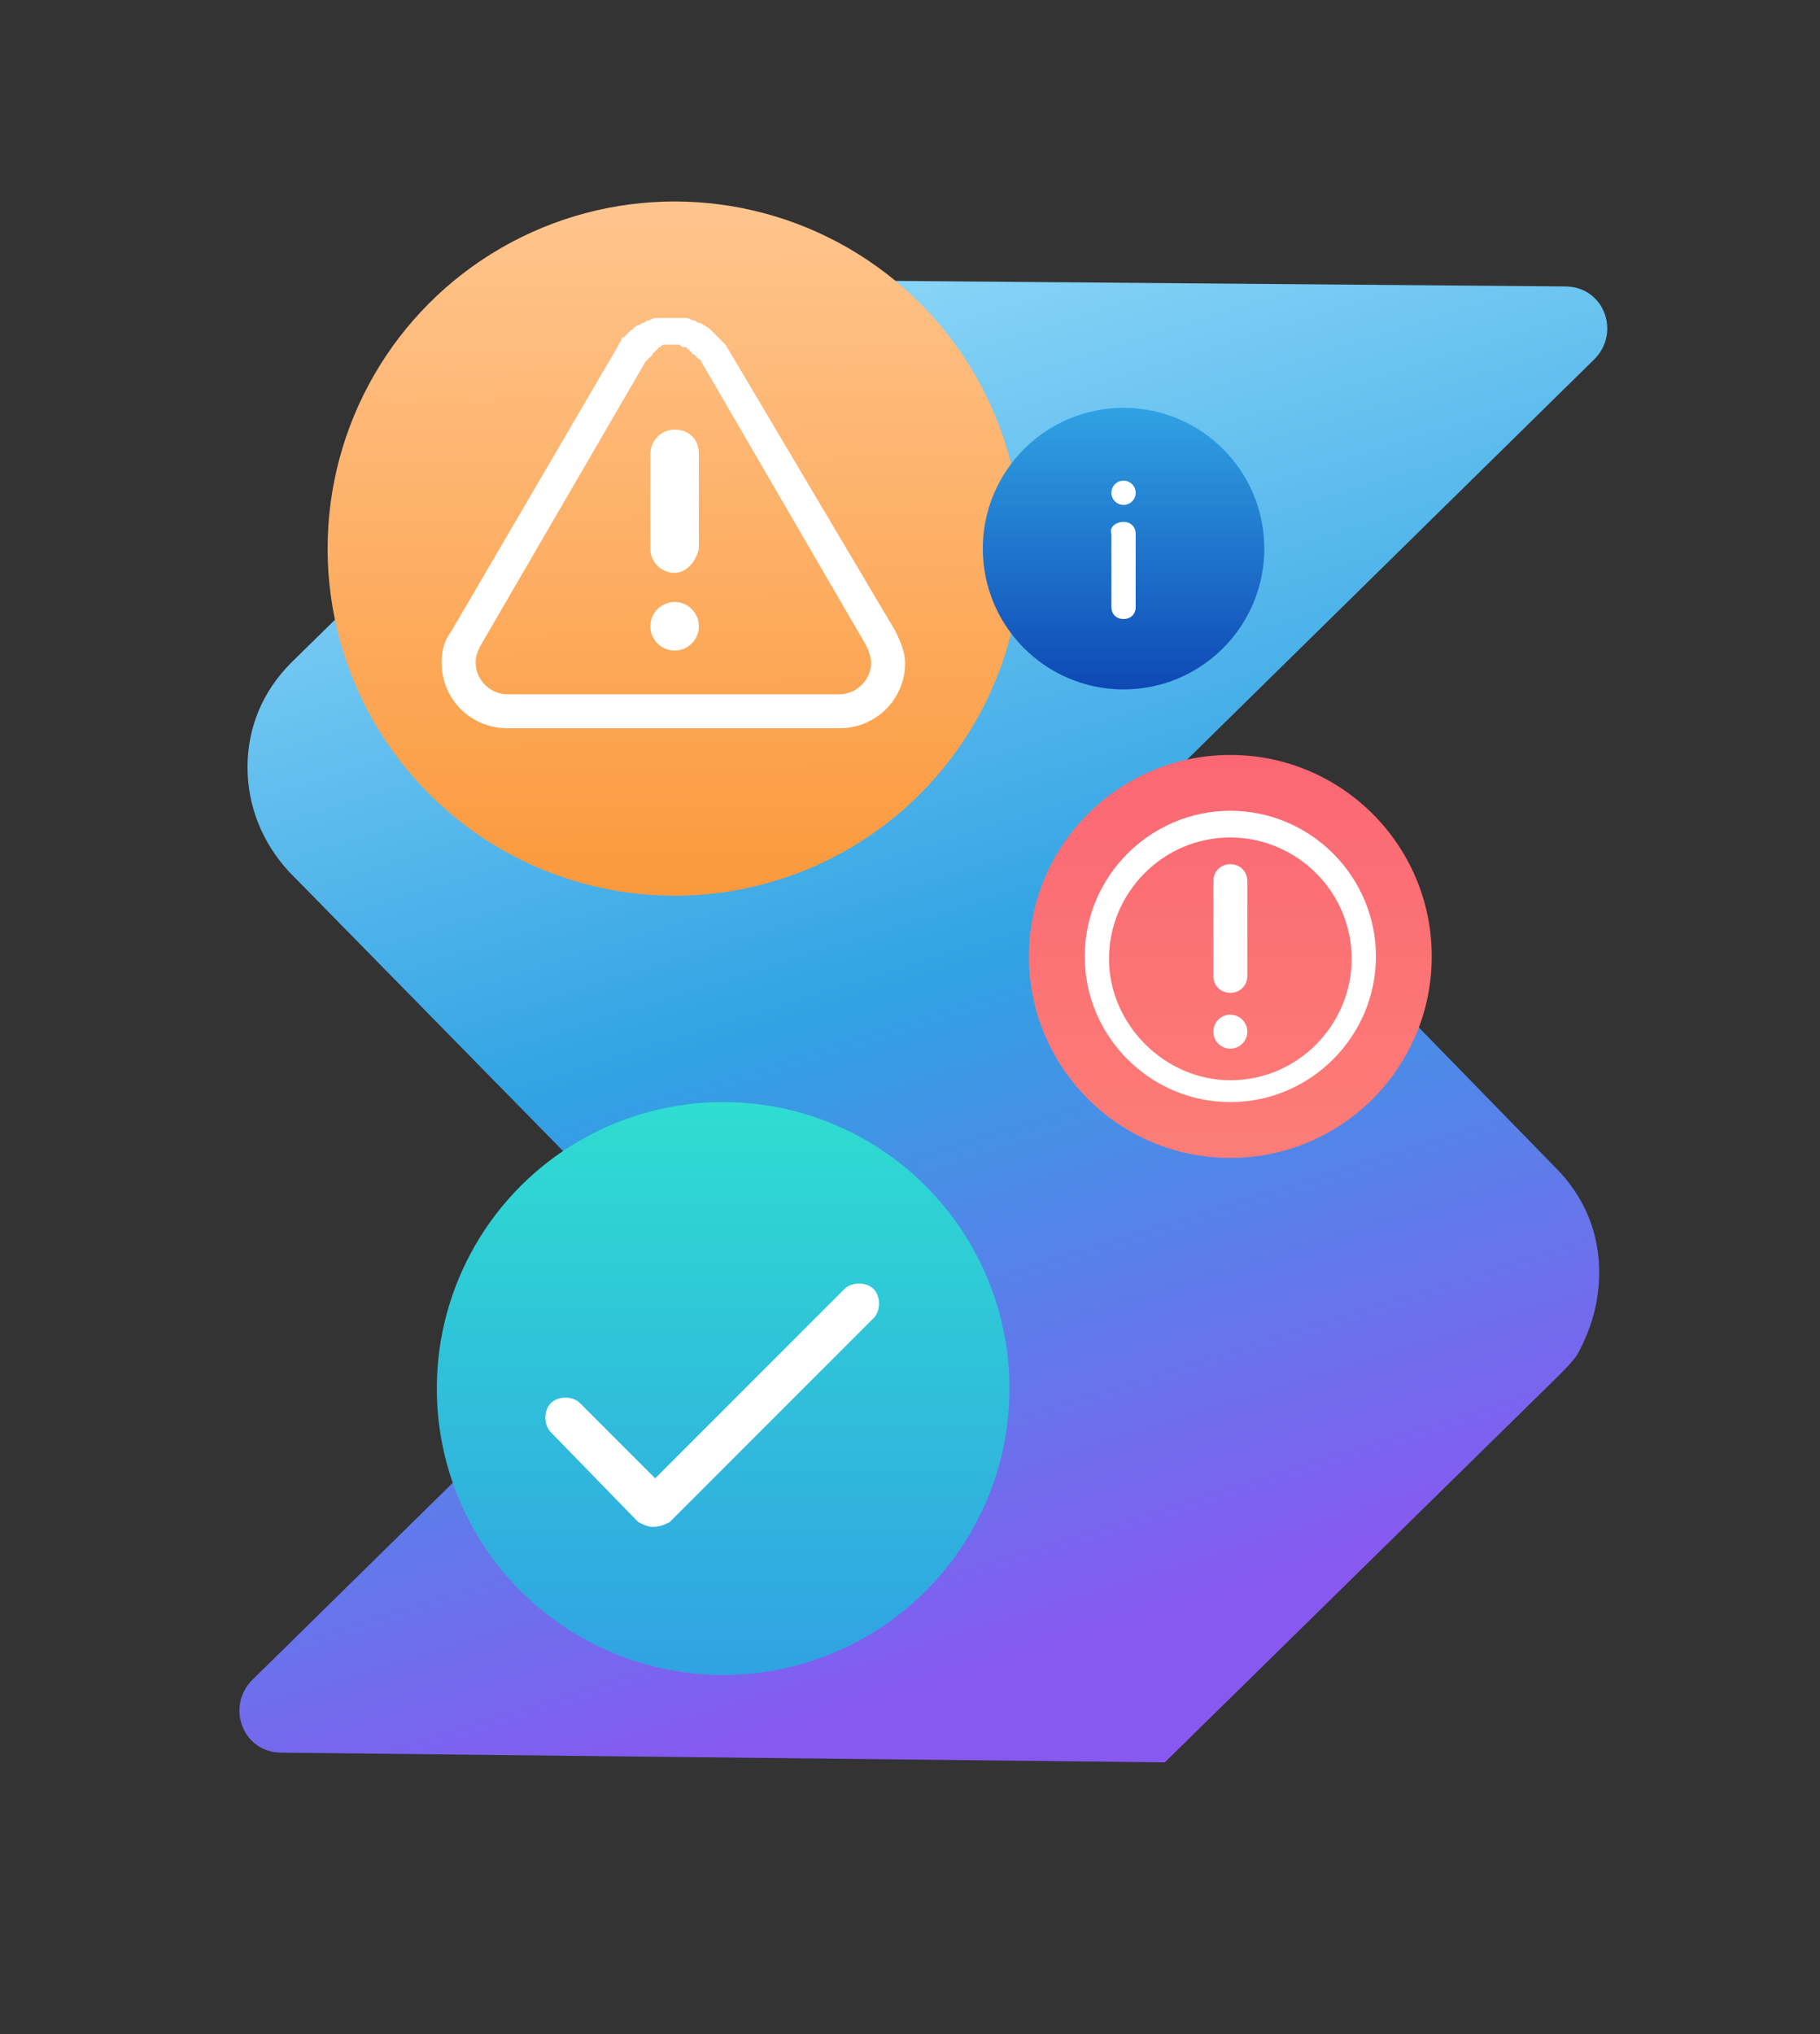 <svg xmlns="http://www.w3.org/2000/svg" xmlns:xlink="http://www.w3.org/1999/xlink" enable-background="new 0 0 75 83.8" viewBox="0 0 75 83.8"><rect x="0" y="0" width="75" height="83.8" fill="#333333" stroke="none"/><linearGradient id="a" x1="36.566" x2="55.566" y1="4.753" y2="63.753" gradientTransform="matrix(1 .009 -.009 1 -8.075 6.218)" gradientUnits="userSpaceOnUse"><stop offset="0" stop-color="#91d9f9"/><stop offset=".496" stop-color="#30a2e3"/><stop offset=".948" stop-color="#8859f1"/></linearGradient><linearGradient id="b" x1="-1759.545" x2="-1759.545" y1="-2101.324" y2="-2117.922" gradientTransform="matrix(-1 0 0 -1 -1708.805 -2070.188)" gradientUnits="userSpaceOnUse"><stop offset="0" stop-color="#fb6874"/><stop offset="1" stop-color="#fc7d76"/></linearGradient><linearGradient id="c" x1="29.808" x2="29.808" y1="69.027" y2="45.36" gradientUnits="userSpaceOnUse"><stop offset="0" stop-color="#30a2e3"/><stop offset="1" stop-color="#2fddd1"/></linearGradient><linearGradient id="d" x1="17.863" x2="17.863" y1="43.929" y2="15.272" gradientTransform="matrix(1 -.009 .009 1 9.643 -6.829)" gradientUnits="userSpaceOnUse"><stop offset=".001" stop-color="#fb993c"/><stop offset=".999" stop-color="#ffc58e"/></linearGradient><linearGradient id="e" x1="46.261" x2="46.261" y1="28.398" y2="16.839" gradientUnits="userSpaceOnUse"><stop offset="0" stop-color="#0e48b5"/><stop offset="1" stop-color="#30a2e3"/></linearGradient><path fill="url(#a)" d="m65.9 52.4c0-1.6-.6-3.1-1.8-4.3l-15.8-16.2 17.4-17.1c1.1-1.1.4-3-1.2-3l-36.4-.3-16.1 15.8c-1.2 1.2-1.8 2.7-1.8 4.3s.6 3.1 1.7 4.3l15.9 16.2-17.4 17.1c-1.1 1.1-.4 3 1.2 3l36.4.4 16.2-15.9c.3-.3.6-.6.8-.9.6-1.1.9-2.2.9-3.4z"/><circle cx="50.7" cy="39.4" r="8.3" fill="url(#b)"/><g fill="#fff"><path d="m50.7 33.4c3.3 0 6 2.7 6 6s-2.7 6-6 6-6-2.7-6-6 2.7-6 6-6zm0 11.1c2.8 0 5-2.3 5-5 0-2.8-2.3-5-5-5-2.8 0-5 2.3-5 5s2.3 5 5 5z"/><path d="m50.7 40.9c-.4 0-.7-.3-.7-.7v-3.9c0-.4.3-.7.7-.7s.7.3.7.7v3.9c0 .4-.3.7-.7.7z"/><circle cx="50.7" cy="42.5" r=".7"/></g><circle cx="29.8" cy="57.2" r="11.8" fill="url(#c)"/><path fill="#fff" d="m26.9 62.9c-.2 0-.4-.1-.6-.2l-3.6-3.7c-.3-.3-.3-.9 0-1.2s.9-.3 1.2 0l3.1 3.1 7.8-7.8c.3-.3.9-.3 1.2 0s.3.9 0 1.2l-8.4 8.4c-.2.1-.4.2-.7.2z"/><circle cx="27.8" cy="22.6" r="14.3" fill="url(#d)"/><path fill="#fff" d="m27.8 23.6c-.5 0-1-.4-1-1v-3.9c0-.5.4-1 1-1s1 .4 1 1v3.9c-.1.5-.5 1-1 1z"/><circle cx="27.8" cy="25.8" r="1" fill="#fff"/><path fill="#fff" d="m34.6 30h-13.7c-1.5 0-2.7-1.2-2.7-2.7 0-.5.1-.9.4-1.3l6.9-11.8c0-.1.1-.1.1-.2 0 0 0-.1.1-.1.1-.1.2-.2.3-.3.1 0 .1-.1.1-.1.1 0 .1-.1.2-.1s.1-.1.2-.1.1-.1.2-.1.2-.1.3-.1h.2.4.1.4.2c.1 0 .2.1.3.1s.1.1.2.1.2.1.2.1c.1 0 .1.1.2.1 0 0 .1.1.1.1.1.1.2.2.3.3 0 0 .1.1.1.1.1.1.1.1.2.2l7 11.8c.2.4.4.9.4 1.3 0 1.5-1.2 2.7-2.7 2.7zm-8-15.1-6.8 11.7c-.1.2-.2.4-.2.7 0 .7.6 1.3 1.3 1.3h13.7c.7 0 1.3-.6 1.3-1.3 0-.2-.1-.5-.2-.7l-6.8-11.7c0-.1-.1-.1-.1-.1-.1-.1-.1-.1-.2-.2 0 0-.1 0-.1-.1 0 0-.1 0-.1-.1 0 0-.1 0-.1-.1h-.1c-.1 0-.1 0-.2-.1 0 0 0 0-.1 0s-.2 0-.2 0c-.1 0-.1 0-.2 0h-.1c-.1 0-.1 0-.2.1 0 0-.1 0-.1.1 0 0-.1 0-.1.1 0 0-.1 0-.1.1-.1.1-.1.1-.2.2s-.1.1-.1.1z"/><circle cx="46.3" cy="22.6" r="5.8" fill="url(#e)"/><path fill="#fff" d="m46.3 21.5c.3 0 .5.2.5.5v3c0 .3-.2.5-.5.5s-.5-.2-.5-.5v-3c-.1-.3.2-.5.5-.5z"/><circle cx="46.3" cy="20.3" r=".5" fill="#fff"/></svg>